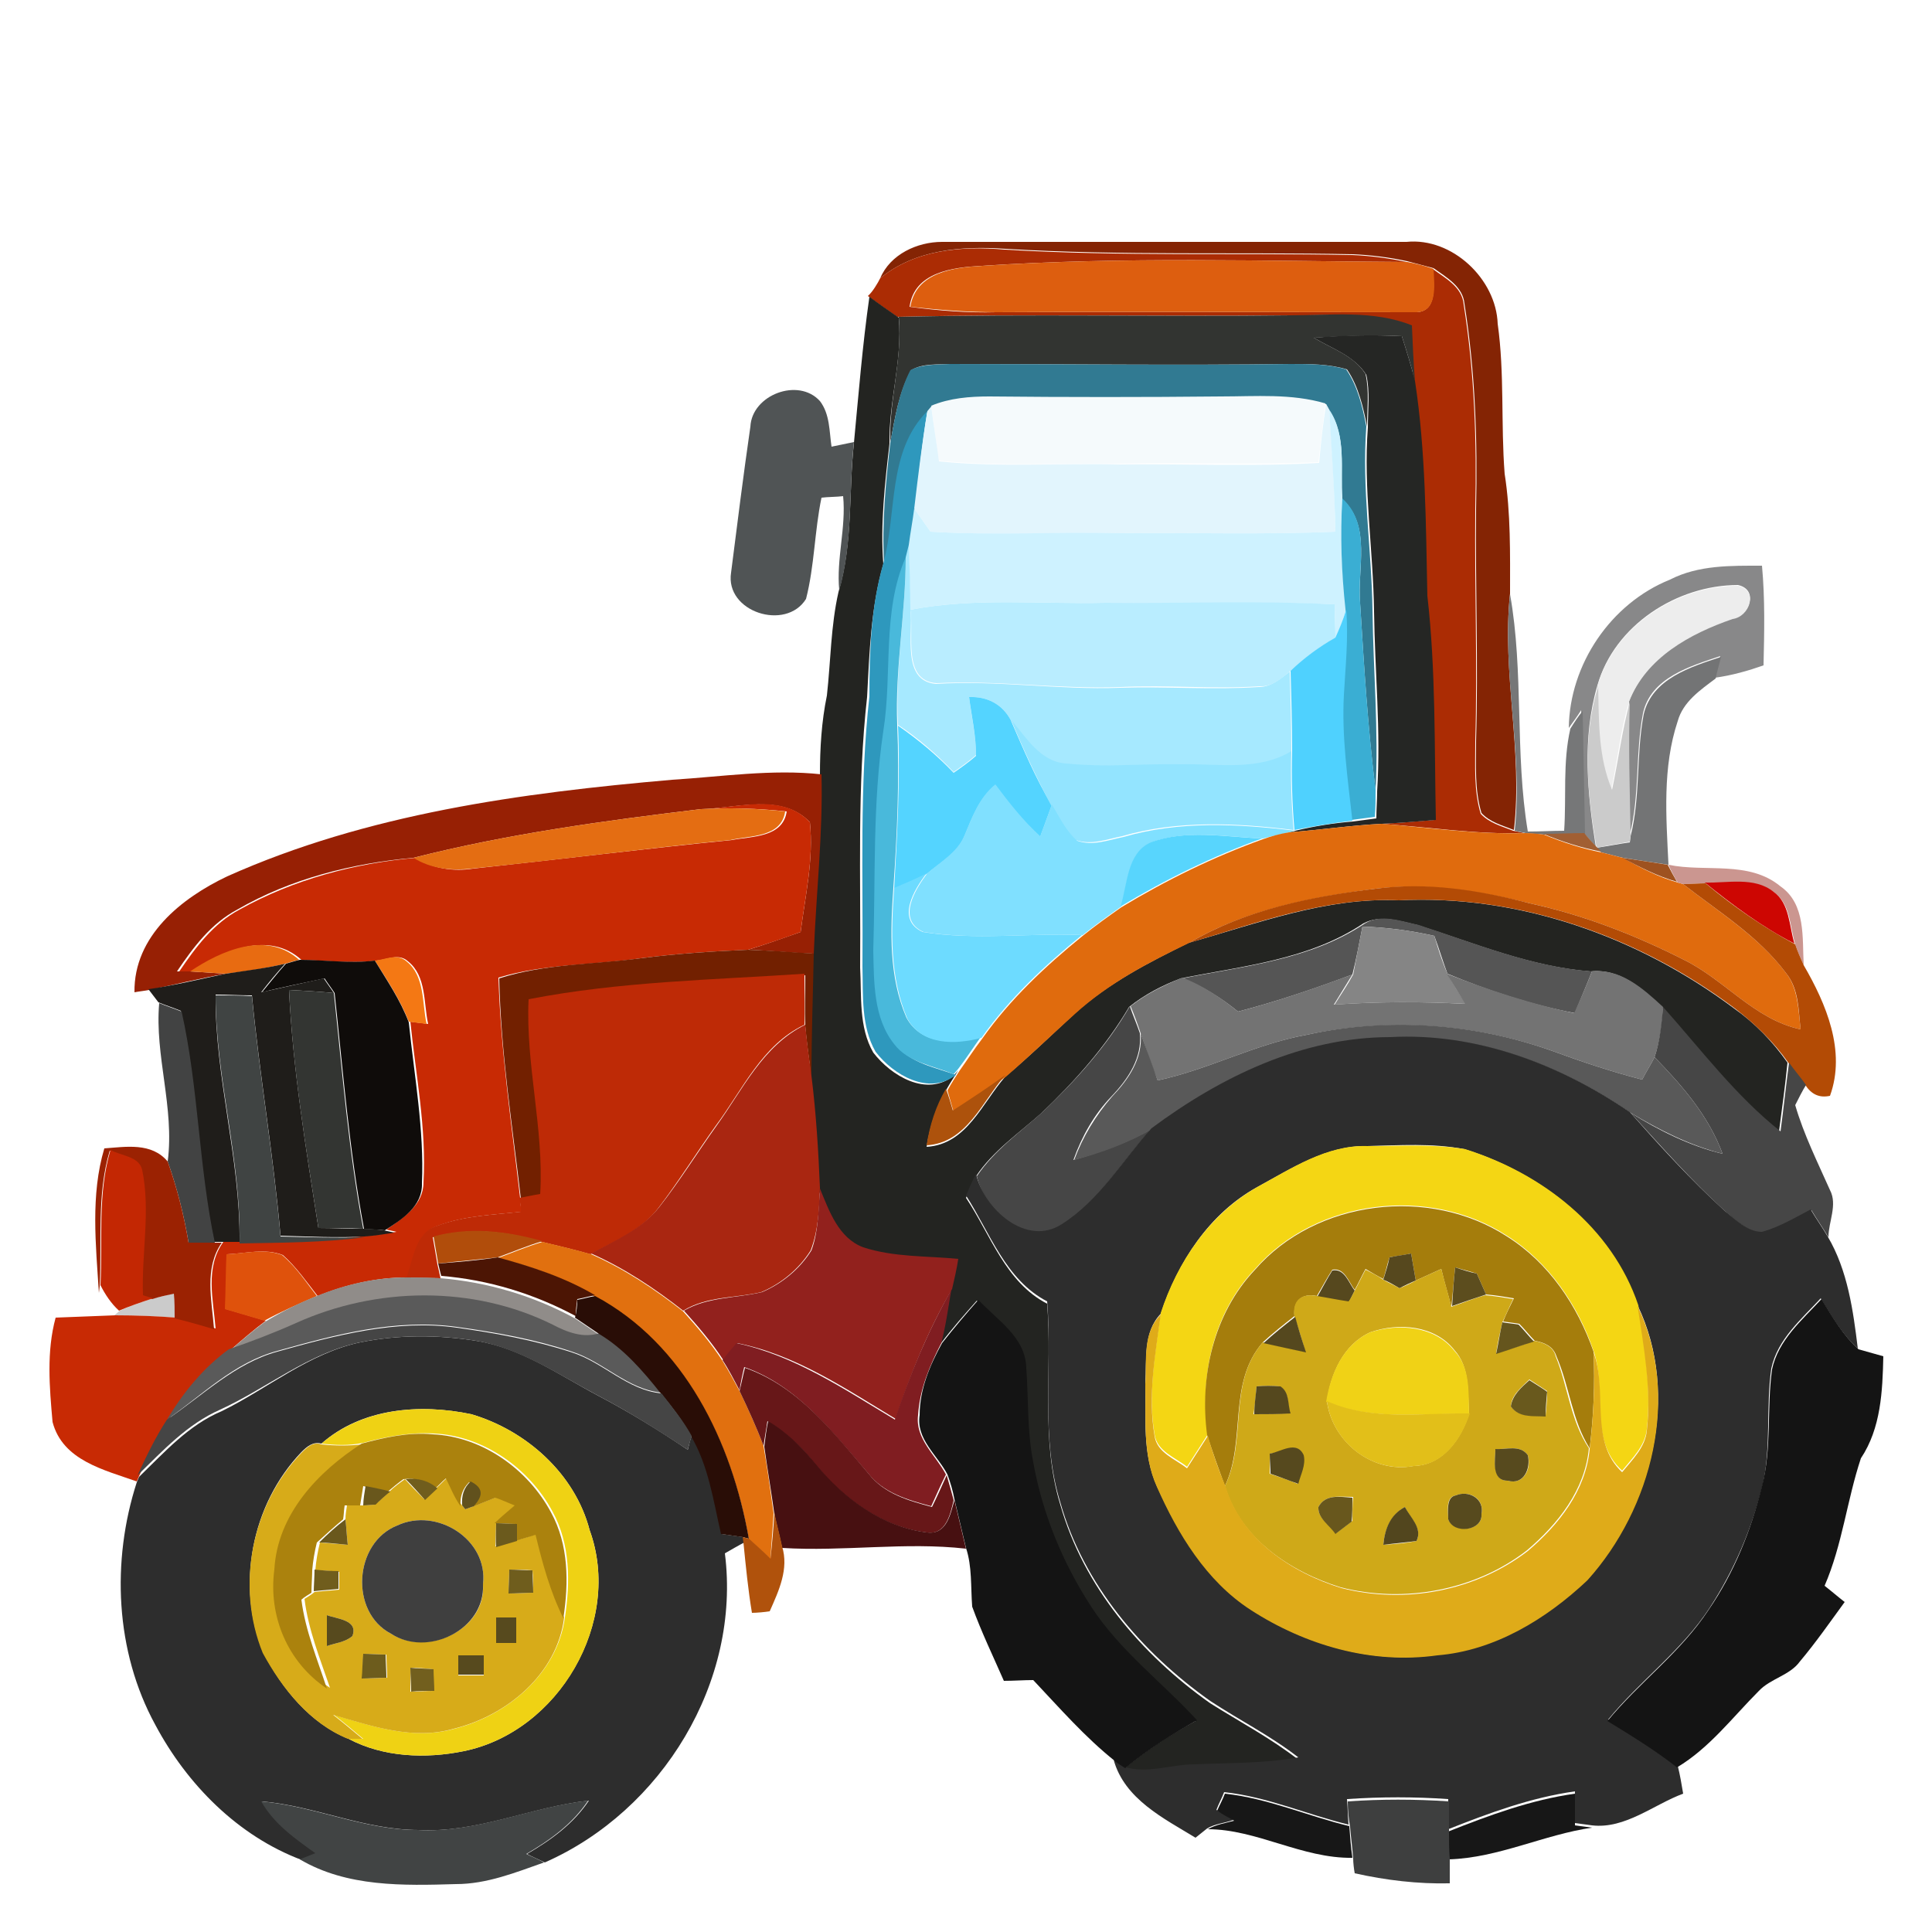 <?xml version="1.0" encoding="utf-8"?>
<!-- Generator: Adobe Illustrator 26.0.3, SVG Export Plug-In . SVG Version: 6.00 Build 0)  -->
<svg version="1.1" id="Layer_1" xmlns="http://www.w3.org/2000/svg" xmlns:xlink="http://www.w3.org/1999/xlink" x="0px" y="0px"
	 viewBox="0 0 250 250" style="enable-background:new 0 0 250 250;" xml:space="preserve">
<style type="text/css">
	.st0{fill:#842404;}
	.st1{fill:#AB2C04;}
	.st2{fill:#DD5E0F;}
	.st3{fill:#232421;}
	.st4{fill:#323431;}
	.st5{fill:#252624;}
	.st6{fill:#317A92;}
	.st7{fill:#505455;}
	.st8{fill:#F5FAFC;}
	.st9{fill:#2E98BD;}
	.st10{fill:#E2F5FD;}
	.st11{fill:#CEF2FF;}
	.st12{fill:#3AAED3;}
	.st13{fill:#A6E9FF;}
	.st14{fill:#49B9DB;}
	.st15{fill:#888889;}
	.st16{fill:#EDEDED;}
	.st17{fill:#767778;}
	.st18{fill:#B9EDFF;}
	.st19{fill:#4FD1FE;}
	.st20{fill:#737475;}
	.st21{fill:#CBCBCB;}
	.st22{fill:#54D4FF;}
	.st23{fill:#93E4FF;}
	.st24{fill:#972004;}
	.st25{fill:#80E0FF;}
	.st26{fill:#C82A04;}
	.st27{fill:#E46D12;}
	.st28{fill:#E06B0D;}
	.st29{fill:#58D5FD;}
	.st30{fill:#A15F33;}
	.st31{fill:#9E5220;}
	.st32{fill:#CB9690;}
	.st33{fill:#6DDBFF;}
	.st34{fill:#B34B05;}
	.st35{fill:#CD0602;}
	.st36{fill:#555555;}
	.st37{fill:#858585;}
	.st38{fill:#E86B11;}
	.st39{fill:#F47814;}
	.st40{fill:#722000;}
	.st41{fill:#0F0C0A;}
	.st42{fill:#1F1D1A;}
	.st43{fill:#737373;}
	.st44{fill:#BE2A06;}
	.st45{fill:#333532;}
	.st46{fill:#404443;}
	.st47{fill:#424343;}
	.st48{fill:#464646;}
	.st49{fill:#595959;}
	.st50{fill:#A92611;}
	.st51{fill:#2D2D2D;}
	.st52{fill:#AD520C;}
	.st53{fill:#9B2202;}
	.st54{fill:#F4D614;}
	.st55{fill:#C32703;}
	.st56{fill:#92211D;}
	.st57{fill:#A57D0C;}
	.st58{fill:#B14D0B;}
	.st59{fill:#E1700F;}
	.st60{fill:#DF520C;}
	.st61{fill:#56481E;}
	.st62{fill:#4C1504;}
	.st63{fill:#CFA918;}
	.st64{fill:#5C4D1E;}
	.st65{fill:#908C89;}
	.st66{fill:#801D21;}
	.st67{fill:#5A5A5A;}
	.st68{fill:#290D06;}
	.st69{fill:#141414;}
	.st70{fill:#DFAB19;}
	.st71{fill:#454545;}
	.st72{fill:#55481E;}
	.st73{fill:#65551D;}
	.st74{fill:#F0D216;}
	.st75{fill:#671718;}
	.st76{fill:#69591D;}
	.st77{fill:#E2BF19;}
	.st78{fill:#EFD214;}
	.st79{fill:#471011;}
	.st80{fill:#D7AB19;}
	.st81{fill:#AB820D;}
	.st82{fill:#56491E;}
	.st83{fill:#574A1E;}
	.st84{fill:#705D1D;}
	.st85{fill:#69571C;}
	.st86{fill:#61511D;}
	.st87{fill:#68571D;}
	.st88{fill:#52461E;}
	.st89{fill:#B0520C;}
	.st90{fill:#6A581C;}
	.st91{fill:#3F3F3F;}
	.st92{fill:#6B5A1D;}
	.st93{fill:#6F5D1D;}
	.st94{fill:#6D5C1D;}
	.st95{fill:#725F1E;}
	.st96{fill:#171717;}
	.st97{fill:#414444;}
	.st98{fill:#3E3F3F;}
</style>
<g id="_x23_842404ff">
	<path class="st0" d="M113.9,36c1.3-3.1,4.8-4.7,8-4.7c20,0,40.1,0,60.1,0c5.9-0.6,11.6,4.8,11.8,10.6c0.9,6.4,0.4,13,0.9,19.4
		c0.8,5.1,0.7,10.4,0.7,15.5c-1.1,10.2,1.7,20.4,0.5,30.6c-1.5-0.6-3.1-1-4.2-2.2c-0.9-3-0.7-6.2-0.7-9.3c0.3-10-0.1-20,0-30
		c0.2-8.9-0.1-17.8-1.5-26.6c-0.2-2.2-2.3-3.4-4-4.6c-1.1-0.3-2.3-0.6-3.4-0.9c-2.3-0.5-4.7-0.8-7-0.9c-15-0.3-30,0.2-45-0.7
		C124.4,31.8,118.4,32.3,113.9,36z"/>
</g>
<g id="_x23_ab2c04ff">
	<path class="st1" d="M113.9,36c4.5-3.7,10.5-4.2,16.1-3.7c15,0.9,30,0.4,45,0.7c2.3,0.1,4.7,0.4,7,0.9c-18.3-0.1-36.7-0.7-55,0.5
		c-3.7,0.2-8.7,0.8-9.3,5.3c3.7,0.5,7.5,0.8,11.2,0.7c18-0.1,36.1,0,54.1,0c3.1,0.1,2.5-3.5,2.4-5.6c1.6,1.2,3.8,2.3,4,4.6
		c1.4,8.8,1.7,17.7,1.5,26.6c-0.1,10,0.3,20,0,30c0,3.1-0.2,6.3,0.7,9.3c1.1,1.2,2.7,1.6,4.2,2.2c0.4,0.1,1.1,0.2,1.4,0.3
		c-6.2,0.2-12.4-0.8-18.6-1.2c2.3-0.1,4.7-0.3,7-0.5c-0.2-9.7,0.1-19.4-1.1-29c-0.2-9.3-0.2-18.6-1.6-27.8c-0.2-2.4-0.3-4.8-0.4-7.2
		c-5-1.9-10.4-1.2-15.7-1.3c-16.9,0.2-33.8-0.2-50.7,0.2c-1.3-0.9-2.6-1.8-3.8-2.7C112.9,37.8,113.6,36.6,113.9,36z"/>
</g>
<g id="_x23_dd5e0fff">
	<path class="st2" d="M117.8,39.7c0.7-4.5,5.7-5.1,9.3-5.3c18.3-1.2,36.6-0.6,55-0.5c1.1,0.2,2.3,0.5,3.4,0.9c0.1,2,0.6,5.7-2.4,5.6
		c-18,0-36.1-0.1-54.1,0C125.2,40.4,121.5,40.1,117.8,39.7z"/>
</g>
<g id="_x23_232421ff">
	<path class="st3" d="M110.5,57.3c0.6-6.3,1.1-12.6,2-18.9c1.2,0.9,2.5,1.8,3.8,2.7c0.5,5.5-1.3,10.8-1.2,16.3
		c-0.6,5.2-1.2,10.4-0.8,15.6c-1.6,5.6-1.8,11.4-2.1,17.2c-1.3,11.6-0.8,23.3-0.9,35c0.2,3.7-0.2,7.7,1.7,11c2.3,3,6.9,5.8,10.4,3
		l0.6-0.7c-0.5,0.8-1.1,1.7-1.6,2.6c-1.3,2.2-2.1,4.8-2.5,7.3c5.2-0.3,7.2-5.7,10.2-9.1c3.1-2.6,6-5.4,8.9-8.1
		c4.3-3.9,9.5-6.6,14.8-9.2c8.9-2.5,17.8-5.9,27.1-5.5c15.6-0.8,31.1,4.7,43.5,14c2.7,1.9,5,4.3,6.9,7c-0.3,3-0.7,5.9-1.1,8.9
		c-5.8-4.6-10.3-10.6-15.2-16.1c-2.5-2.4-5.4-5-9.2-4.6c-7.8-0.6-15.1-3.7-22.4-6c-2.2-0.5-4.8-1.4-7-0.2c-7,4.7-15.6,5.5-23.6,7.1
		c-2.4,0.9-4.7,2.1-6.7,3.7c-3,5.1-7,9.6-11.3,13.7c-2.9,2.6-6.3,4.9-8.5,8.2c-0.5,0.9-0.9,1.9-1.3,2.8c3.2,4.8,5.1,10.9,10.5,13.7
		c0.7,8.6-0.9,17.5,1.7,26c3,10.6,10.5,19.4,19.4,25.7c3.8,2.4,7.8,4.5,11.4,7.3c-4.4,0.8-8.9,0.7-13.4,0.9
		c-3.1,0.1-6.2,1.3-9.2,0.3c2.9-2.4,6-4.4,9.3-6.2c-4.5-4.9-10-9-13.7-14.7c-3.7-5.7-6.3-12-7.5-18.7c-0.7-4-0.5-8.1-0.9-12.2
		c-0.1-3.9-3.8-6.2-6.2-8.8c-1.6,1.8-3.2,3.6-4.7,5.6c0.6-2.3,0.9-4.6,1.3-6.9c0.3-1.3,0.5-2.6,0.8-3.9c-4.1-0.4-8.3-0.3-12.3-1.5
		c-3.2-1.2-4.4-4.8-5.6-7.6c-0.1-4.9-0.5-9.7-1.1-14.5c0.1-5.3,0.2-10.6,0.3-16c0.3-7.7,1.1-15.4,1-23.2c0-3.5,0.2-6.9,0.9-10.3
		c0.5-4.5,0.5-9,1.5-13.4C110.4,70.2,109.8,63.6,110.5,57.3z"/>
</g>
<g id="_x23_323431ff">
	<path class="st4" d="M116.3,41c16.9-0.4,33.8,0,50.7-0.2c5.2,0,10.7-0.7,15.7,1.3c0.1,2.4,0.2,4.8,0.4,7.2c-0.5-2-1.1-3.9-1.7-5.8
		c-3.8-0.2-7.6,0-11.4,0.2c2.3,1.4,5.2,2.3,6.7,4.7c0.5,2.2,0.2,4.5,0.2,6.8c-0.5-2.5-1.1-5.2-2.6-7.4c-2.3-0.7-4.8-0.7-7.2-0.7
		c-14.7,0.2-29.4,0-44.1,0c-1.7,0.1-3.6-0.1-5.1,0.8c-1.6,2.9-2.1,6.2-2.7,9.4C115,51.8,116.8,46.5,116.3,41z"/>
</g>
<g id="_x23_252624ff">
	<path class="st5" d="M170,43.7c3.8-0.3,7.6-0.4,11.4-0.2c0.6,1.9,1.2,3.8,1.7,5.8c1.4,9.2,1.4,18.5,1.6,27.8
		c1.1,9.6,0.9,19.3,1.1,29c-2.4,0.2-4.7,0.4-7,0.5c-4,0.2-8,0.8-12,1.1l0.8-0.2c2.5-0.6,5-1,7.5-1.2c0.7-0.1,2.2-0.3,3-0.4
		c0-1.2,0.1-2.4,0.1-3.5c0.5-7.8-0.3-15.5-0.4-23.3c-0.1-7.9-1.4-15.9-0.8-23.8c0-2.3,0.3-4.6-0.2-6.8C175.2,46,172.3,45.1,170,43.7
		z"/>
</g>
<g id="_x23_317a92ff">
	<path class="st6" d="M117.8,47.9c1.5-0.8,3.4-0.7,5.1-0.8c14.7,0,29.4,0.2,44.1,0c2.4,0,4.9,0,7.2,0.7c1.5,2.2,2.1,4.8,2.6,7.4
		c-0.6,8,0.7,15.9,0.8,23.8c0.1,7.8,0.8,15.5,0.4,23.3c-1-8-1.5-16.1-2-24.2c-0.4-4.5,1.5-10-2.3-13.5c-0.3-3.8,0.6-8.1-1.7-11.5
		l-0.4-0.8c-4.4-1.3-9-0.9-13.5-0.9c-10,0-20,0-30,0c-2.5,0-5.1,0.2-7.5,1.2l-0.5,0.6c-5.2,5.2-3.9,13.1-5.7,19.7
		c-0.3-5.2,0.2-10.4,0.8-15.6C115.8,54.1,116.3,50.8,117.8,47.9z"/>
</g>
<g id="_x23_505455ff">
	<path class="st7" d="M97.1,55.2c0.2-4.1,6.2-6.4,9-3.3c1.3,1.7,1.2,3.9,1.5,5.9c1-0.2,1.9-0.4,2.9-0.6c-0.7,6.4-0.1,12.9-1.9,19.2
		c-0.4-4.1,0.9-8.1,0.5-12.2c-0.7,0.1-2.1,0.1-2.8,0.2c-0.9,4.3-0.9,8.8-2,13.1c-2.6,4.2-10.5,1.7-9.7-3.4
		C95.4,67.8,96.2,61.4,97.1,55.2z"/>
</g>
<g id="_x23_f5fafcff">
	<path class="st8" d="M120.5,52.5c2.4-1,5-1.2,7.5-1.2c10,0.1,20,0.1,30,0c4.5,0,9.1-0.4,13.5,0.9c-0.3,2.5-0.6,5-0.9,7.6
		c-8.6,0.4-17.1,0-25.7,0.2c-7.8-0.1-15.7,0.4-23.5-0.4C121.2,57.3,120.8,54.9,120.5,52.5z"/>
</g>
<g id="_x23_2e98bdff">
	<path class="st9" d="M114.3,72.9c1.8-6.6,0.5-14.5,5.7-19.7c-0.7,4.2-1.1,8.4-1.6,12.7c-0.2,1.6-0.5,3.1-0.7,4.7
		c-0.1,0.4-0.3,1.2-0.4,1.6c-3.1,7.1-1.7,15-2.9,22.5c-1.4,9.4-1.1,19-1.1,28.4c0.1,4.1,0,8.7,2.7,12.1c1.8,2.4,5,2.9,7.7,3.9
		c-3.5,2.7-8.1,0-10.4-3c-1.9-3.3-1.6-7.3-1.7-11c0.1-11.7-0.4-23.4,0.9-35C112.5,84.3,112.7,78.4,114.3,72.9z"/>
</g>
<g id="_x23_e2f5fdff">
	<path class="st10" d="M120,53.2l0.5-0.6c0.3,2.4,0.7,4.7,1,7.1c7.8,0.8,15.7,0.2,23.5,0.4c8.6-0.1,17.1,0.3,25.7-0.2
		c0.2-2.5,0.5-5.1,0.9-7.6L172,53c0.4,5.3,0.7,10.5,0.8,15.8c-9.2,0.4-18.5,0.1-27.8,0.2c-8.2-0.1-16.4,0.3-24.6-0.2
		c-0.7-1-1.4-2-2.1-3C118.8,61.6,119.3,57.4,120,53.2z"/>
</g>
<g id="_x23_cef2ffff">
	<path class="st11" d="M172,53c2.3,3.4,1.4,7.7,1.7,11.5c-0.3,4.8-0.1,9.6,0.5,14.4c-0.4,1.2-0.8,2.4-1.4,3.6c0-1.4-0.1-2.9-0.1-4.3
		c-9.9-0.4-19.8,0-29.7-0.2c-8.4,0.2-16.9-0.7-25.2,0.9c0-2.8-0.2-5.6-0.2-8.4c0.2-1.6,0.5-3.1,0.7-4.7c0.7,1,1.4,2,2.1,3
		c8.2,0.5,16.4,0,24.6,0.2c9.2-0.1,18.5,0.2,27.8-0.2C172.7,63.5,172.3,58.3,172,53z"/>
</g>
<g id="_x23_3aaed3ff">
	<path class="st12" d="M173.7,64.5c3.8,3.5,1.9,9,2.3,13.5c0.5,8.1,1,16.2,2,24.2c0,1.2,0,2.4-0.1,3.5c-0.7,0.1-2.2,0.3-3,0.4
		c-0.6-5.4-1.4-10.8-1.1-16.3c0.2-3.7,0.6-7.3,0.3-11C173.6,74.2,173.4,69.3,173.7,64.5z"/>
</g>
<g id="_x23_a6e9ffff">
	<path class="st13" d="M117.2,72.1c0.1-0.4,0.3-1.2,0.4-1.6c0.1,2.8,0.2,5.6,0.2,8.4c0.4,3.1-1.2,9.2,3.3,9.6
		c8-0.5,15.9,0.8,23.8,0.5c6-0.2,12,0.3,18-0.1c1.6,0,2.8-1.1,4-2c0.1,3.5,0.2,6.9,0.2,10.4c-4.3,2.6-9.5,1.6-14.2,1.7
		c-5-0.1-10,0.3-14.9-0.1c-3.4-0.2-5.2-3.4-7.2-5.7c-1.1-2.1-3.1-3.1-5.4-3c0.3,2.5,0.9,5,0.9,7.5c-0.9,0.8-1.9,1.5-2.9,2.2
		c-2.2-2.3-4.6-4.4-7.2-6.1C115.8,86.5,117.2,79.3,117.2,72.1z"/>
</g>
<g id="_x23_49b9dbff">
	<path class="st14" d="M114.3,94.6c1.2-7.5-0.2-15.4,2.9-22.5c0,7.2-1.4,14.4-1.1,21.7c0.3,7,0,14.1-0.5,21.1
		c-0.4,5.6-0.6,11.5,1.7,16.8c1.9,3.5,6.2,3.4,9.6,2.5c-1,1.4-1.9,2.8-2.9,4.1l-0.6,0.7c-2.6-1.1-5.9-1.5-7.7-3.9
		c-2.7-3.4-2.6-8-2.7-12.1C113.3,113.5,112.9,104,114.3,94.6z"/>
</g>
<g id="_x23_888889ff">
	<path class="st15" d="M216.1,75c3.7-1.9,7.9-1.8,11.9-1.8c0.4,4.3,0.3,8.6,0.2,12.9c-2,0.7-4.1,1.3-6.3,1.6
		c0.2-0.9,0.5-1.8,0.7-2.8c-3.9,1.3-9,2.8-10,7.4c-1,5.2-0.4,10.5-1.7,15.7c-0.1-5.8-0.3-11.5-0.1-17.3c2.2-5.7,7.9-8.8,13.4-10.7
		c2.2-0.4,3.4-3.7,0.7-4.3c-7.9,0-16,5.2-18.2,13c-2,6.8-1.3,14-0.2,20.9c-0.4-0.5-1.2-1.4-1.6-1.8c-0.1-5.3-0.2-10.6-0.3-15.9
		c-0.5,0.8-1.1,1.6-1.6,2.3C203.1,86,208.4,78.1,216.1,75z"/>
</g>
<g id="_x23_edededff">
	<path class="st16" d="M206.7,88.8c2.2-7.8,10.3-13,18.2-13c2.7,0.6,1.5,4-0.7,4.3c-5.5,1.9-11.2,5-13.4,10.7
		c-1.1,3.7-1.5,7.6-2.3,11.4C206.7,98,206.8,93.3,206.7,88.8z"/>
</g>
<g id="_x23_767778ff">
	<path class="st17" d="M195.4,76.9c1.8,10.1,0.6,20.5,2.3,30.7c1.6,0,3.1-0.1,4.7-0.1c0.3-4.4-0.2-8.8,0.8-13.2
		c0.5-0.8,1-1.6,1.6-2.3c0.1,5.3,0.2,10.6,0.3,15.9c-1.8,0-3.5,0.1-5.3,0.1c-0.6-0.1-1.8-0.1-2.4-0.2c-0.4-0.1-1.1-0.2-1.4-0.3
		C197.1,97.3,194.3,87.1,195.4,76.9z"/>
</g>
<g id="_x23_b9edffff">
	<path class="st18" d="M117.8,78.9c8.3-1.6,16.8-0.7,25.2-0.9c9.9,0.1,19.8-0.3,29.7,0.2c0,1.5,0.1,2.9,0.1,4.3
		c-2.1,1.3-4,2.7-5.8,4.3c-1.2,1-2.4,2.1-4,2c-6,0.4-12-0.2-18,0.1c-8,0.3-15.9-0.9-23.8-0.5C116.7,88.1,118.3,82,117.8,78.9z"/>
</g>
<g id="_x23_4fd1feff">
	<path class="st19" d="M174.2,78.9c0.3,3.7-0.1,7.4-0.3,11c-0.3,5.4,0.5,10.9,1.1,16.3c-2.5,0.3-5,0.7-7.5,1.2
		c-0.3-3.4-0.4-6.8-0.3-10.2c0-3.5-0.1-6.9-0.2-10.4c1.8-1.7,3.7-3.1,5.8-4.3C173.3,81.4,173.8,80.2,174.2,78.9z"/>
</g>
<g id="_x23_737475ff">
	<path class="st20" d="M212.7,92.4c1.1-4.6,6.1-6.1,10-7.4c-0.2,0.9-0.5,1.8-0.7,2.8c-2,1.5-4.2,3-4.9,5.5c-2,6-1.5,12.4-1.2,18.6
		c-2-0.3-4-0.6-5.9-0.9c-0.9-0.2-1.9-0.5-2.8-0.7l-0.6-0.6c1.4-0.2,2.9-0.5,4.3-0.7l0.1-0.8C212.3,103,211.7,97.6,212.7,92.4z"/>
</g>
<g id="_x23_cbcbcbff">
	<path class="st21" d="M206.6,109.7c-1.2-6.9-1.9-14.1,0.2-20.9c0.1,4.5,0,9.2,1.8,13.4c0.8-3.8,1.3-7.7,2.3-11.4
		c-0.2,5.8,0,11.5,0.1,17.3l-0.1,0.8C209.4,109.2,208,109.4,206.6,109.7z"/>
	<path class="st21" d="M19.8,168c0.9-0.2,1.9-0.4,2.8-0.7c0,0.8,0,2.4,0.1,3.2c-2.6-0.2-5.3-0.3-7.9-0.3l0.7-0.6
		C16.8,169,18.3,168.5,19.8,168z"/>
</g>
<g id="_x23_54d4ffff">
	<path class="st22" d="M125.4,90.2c2.3-0.1,4.3,0.9,5.4,3c1.6,3.7,3.2,7.5,5.3,11c-0.5,1.4-1,2.7-1.5,4.1c-2.2-2-4.1-4.3-5.8-6.7
		c-2.1,1.7-3,4.2-4,6.6c-0.9,2.2-3.1,3.4-4.9,4.9c-1.4,0.7-2.8,1.3-4.2,1.9c0.4-7,0.8-14.1,0.5-21.1c2.6,1.8,5,3.8,7.2,6.1
		c1-0.7,2-1.4,2.9-2.2C126.3,95.1,125.7,92.6,125.4,90.2z"/>
</g>
<g id="_x23_93e4ffff">
	<path class="st23" d="M130.8,93.1c2,2.3,3.8,5.5,7.2,5.7c5,0.5,10,0,14.9,0.1c4.8-0.1,9.9,0.9,14.2-1.7c-0.1,3.4,0,6.8,0.3,10.2
		c-7.3-0.9-15-1.3-22.2,0.8c-2,0.4-4,1.2-6,0.5c-1.5-1.2-2.3-3-3.3-4.7C134.1,100.6,132.4,96.9,130.8,93.1z"/>
</g>
<g id="_x23_972004ff">
	<path class="st24" d="M87,100.9c6.4-0.4,12.9-1.4,19.3-0.7c0.2,7.7-0.7,15.5-1,23.2c-2.8-0.1-5.7-0.4-8.5-0.5
		c2.3-0.7,4.5-1.5,6.8-2.3c0.6-4.7,1.7-9.4,1.2-14.2c-3.6-3.8-9.5-1.8-14.1-1.7c-12.5,1.5-25,3.2-37.2,6.3
		c-7.9,0.7-15.9,2.7-22.8,6.7c-3.4,1.8-5.7,4.9-7.8,8c0.4,0,1.3,0,1.7,0c1.5,0.1,3.1,0.2,4.6,0.3c-3.3,0.6-6.6,1.4-9.9,2.1
		c-0.5,0.1-1.4,0.2-1.9,0.3c-0.1-7.3,6.1-12.2,12-15C47.5,105.3,67.4,102.6,87,100.9z"/>
</g>
<g id="_x23_80e0ffff">
	<path class="st25" d="M124.8,108.1c1-2.4,1.9-4.9,4-6.6c1.8,2.4,3.6,4.7,5.8,6.7c0.5-1.3,1-2.7,1.5-4.1c1,1.6,1.8,3.4,3.3,4.7
		c2,0.7,4-0.1,6-0.5c7.2-2.1,14.8-1.7,22.2-0.8l-0.8,0.2c-1.1,0.3-2.3,0.5-3.4,0.8c-4.8-0.2-9.8-1.2-14.4,0.5
		c-3.1,1.4-3.1,5.4-3.9,8.3c-1.7,1.2-3.4,2.4-5,3.7c-6.9-0.3-13.8,0.7-20.6-0.4c-3.5-1.6-1.1-5.5,0.5-7.6
		C121.7,111.5,123.9,110.3,124.8,108.1z"/>
</g>
<g id="_x23_c82a04ff">
	<path class="st26" d="M90.7,104.7c4.6-0.1,10.5-2.2,14.1,1.7c0.5,4.8-0.6,9.5-1.2,14.2c-2.2,0.8-4.5,1.6-6.8,2.3
		c-4.6,0.2-9.3,0.5-13.9,1.1c-6.2,0.9-12.4,0.7-18.4,2.5c0.3,9.5,1.7,19,2.8,28.5c0,0.4,0.1,1.3,0.2,1.8c-3.6,0.4-7.4,0.5-10.8,1.8
		c-2.8,0.9-3.1,4.3-4,6.7c-4,0-7.9,0.9-11.6,2.4c-1.4-1.8-2.8-3.8-4.5-5.3c-2.3-0.9-4.8-0.2-7.2-0.1c0,2.4-0.1,4.7-0.1,7.1
		c1.7,0.5,3.4,1,5.1,1.5c-1.6,1.2-3.1,2.5-4.6,3.8c-3.3,2.4-5.9,5.6-8,9.1c-1.5,2.3-2.7,4.7-3.8,7.2l-0.3,0.7
		c-4.2-1.5-9.6-2.7-10.9-7.7c-0.4-4.5-0.8-9.1,0.4-13.5c2.6-0.1,5.1-0.2,7.7-0.3c2.7,0,5.3,0.1,7.9,0.3c1.7,0.4,3.4,0.9,5.1,1.4
		c-0.3-3.7-1.4-7.9,1-11.2c0.6,0,1.8,0,2.4,0c5.4-0.1,10.8-0.1,16.2-0.8c1.3-0.1,2.5-0.3,3.8-0.5c-0.3-0.1-1-0.2-1.3-0.3
		c2.2-1.5,4.8-3.2,4.8-6.1c0.4-7-1-13.9-1.7-20.8c0.6,0.1,1.7,0.2,2.3,0.3c-0.6-2.7-0.2-6.2-2.6-8.1c-1.2-1.1-2.7-0.2-4.1-0.1
		c-3.2,0.4-6.5,0-9.7-0.1c-4.2-3.8-10.1-1.2-14.1,1.5c-0.4,0-1.3,0-1.7,0c2.1-3.1,4.4-6.2,7.8-8c7-3.9,14.9-6,22.8-6.7
		c2.2,1.4,4.9,1.8,7.4,1.4c11.2-1.2,22.4-2.6,33.5-3.7c2.6-0.5,6.6-0.3,7.1-3.7C98,104.6,94.4,104.5,90.7,104.7z"/>
</g>
<g id="_x23_e46d12ff">
	<path class="st27" d="M53.5,111c12.2-3.1,24.7-4.8,37.2-6.3c3.6-0.2,7.2-0.1,10.9,0.3c-0.5,3.4-4.5,3.1-7.1,3.7
		c-11.2,1.1-22.4,2.6-33.5,3.7C58.4,112.7,55.7,112.4,53.5,111z"/>
</g>
<g id="_x23_e06b0dff">
	<path class="st28" d="M166.8,107.7c4-0.3,8-0.9,12-1.1c6.2,0.5,12.3,1.4,18.6,1.2c0.6,0,1.8,0.1,2.4,0.2c2.4,1,4.9,1.8,7.4,2.3
		c0.9,0.2,1.9,0.5,2.8,0.7c2.3,1.3,4.6,2.5,7.1,3.2l0.7,0.2c4.6,3.6,9.8,6.8,13.3,11.5c1.6,2,1.6,4.8,1.9,7.3c-6-1.3-9.8-6.4-15.1-9
		c-6.3-3.2-13-5.8-19.9-7.3c-6.5-1.6-13.3-2.7-20-1.9c-8.3,1.1-16.8,2.7-24.1,7c-5.2,2.5-10.4,5.2-14.8,9.2c-3,2.7-5.9,5.5-8.9,8.1
		c-2.2,1.6-4.5,3.1-6.8,4.6c-0.2-0.7-0.6-2.1-0.8-2.8c0.5-0.9,1-1.7,1.6-2.6c1-1.4,1.9-2.8,2.9-4.1c3.6-5.1,8.2-9.4,13-13.3
		c1.6-1.3,3.3-2.5,5-3.7c5.8-3.5,11.9-6.5,18.3-8.8C164.5,108.2,165.6,107.9,166.8,107.7z"/>
</g>
<g id="_x23_58d5fdff">
	<path class="st29" d="M148.9,109c4.6-1.7,9.6-0.7,14.4-0.5c-6.4,2.3-12.5,5.3-18.3,8.8C145.9,114.4,145.8,110.4,148.9,109z"/>
</g>
<g id="_x23_a15f33ff">
	<path class="st30" d="M199.7,107.9c1.8,0,3.5-0.1,5.3-0.1c0.4,0.5,1.2,1.4,1.6,1.8l0.6,0.6C204.6,109.7,202.1,108.9,199.7,107.9z"
		/>
</g>
<g id="_x23_9e5220ff">
	<path class="st31" d="M209.9,111c2,0.3,4,0.6,5.9,0.9c0.3,0.6,0.9,1.7,1.2,2.2C214.5,113.4,212.2,112.2,209.9,111z"/>
</g>
<g id="_x23_cb9690ff">
	<path class="st32" d="M215.9,111.9c4.8,1,10.4-0.6,14.5,2.8c3.3,2.3,2.8,6.7,3,10.2c-0.4-0.9-0.8-1.8-1.1-2.7
		c-0.7-2.3-0.6-5.2-2.7-6.7c-2.5-1.9-6-1.1-8.9-1.2c-0.7,0-2.2,0.1-2.9,0.1l-0.7-0.2C216.7,113.6,216.1,112.4,215.9,111.9z"/>
</g>
<g id="_x23_6ddbffff">
	<path class="st33" d="M115.7,114.9c1.4-0.6,2.9-1.2,4.2-1.9c-1.6,2.1-4,6-0.5,7.6c6.8,1.1,13.8,0.1,20.6,0.4
		c-4.8,3.9-9.4,8.2-13,13.3c-3.4,0.9-7.7,1-9.6-2.5C115.1,126.4,115.3,120.5,115.7,114.9z"/>
</g>
<g id="_x23_b34b05ff">
	<path class="st34" d="M217.8,114.4c0.7,0,2.2-0.1,2.9-0.1c3.6,3,7.5,5.7,11.6,7.9c0.3,0.9,0.7,1.8,1.1,2.7c2.9,5,5.5,11.1,3.4,16.9
		c-1.4,0.3-2.4-0.2-3.2-1.4c-0.8-0.9-1.5-1.9-2.2-2.9c-1.9-2.7-4.3-5-6.9-7c-12.4-9.3-27.9-14.8-43.5-14c-9.4-0.4-18.3,2.9-27.1,5.5
		c7.3-4.3,15.8-6,24.1-7c6.7-0.9,13.5,0.2,20,1.9c6.9,1.5,13.6,4.1,19.9,7.3c5.3,2.6,9.1,7.7,15.1,9c-0.3-2.5-0.2-5.2-1.9-7.3
		C227.5,121.1,222.4,118,217.8,114.4z"/>
</g>
<g id="_x23_cd0602ff">
	<path class="st35" d="M220.6,114.2c2.9,0.1,6.4-0.8,8.9,1.2c2.1,1.5,2,4.4,2.7,6.7C228.1,120,224.3,117.2,220.6,114.2z"/>
</g>
<g id="_x23_555555ff">
	<path class="st36" d="M153,126.6c8-1.6,16.6-2.4,23.6-7.1c2.1-1.3,4.7-0.3,7,0.2c7.4,2.4,14.6,5.4,22.4,6c-0.7,1.8-1.5,3.6-2.2,5.4
		c-5.7-1.1-11.2-2.9-16.5-5.1c-0.6-1.6-1.1-3.3-1.7-4.9c-3.1-0.7-6.2-1.1-9.3-1.2c-0.4,2.1-0.8,4.2-1.3,6.2
		c-4.8,1.8-9.8,3.5-14.8,4.8C158,129.1,155.6,127.6,153,126.6z"/>
</g>
<g id="_x23_858585ff">
	<path class="st37" d="M176.3,119.9c3.1,0.1,6.2,0.5,9.3,1.2c0.5,1.7,1,3.3,1.7,4.9c0.7,1.3,1.5,2.6,2.4,3.9
		c-5.7-0.3-11.4-0.3-17,0.1c0.8-1.3,1.7-2.6,2.4-3.9C175.5,124,175.9,121.9,176.3,119.9z"/>
</g>
<g id="_x23_e86b11ff">
	<path class="st38" d="M24.6,125.7c4-2.7,9.9-5.3,14.1-1.5c-0.5,0.1-1.4,0.4-1.8,0.5c-2.5,0.6-5.1,1-7.7,1.3
		C27.7,125.9,26.2,125.8,24.6,125.7z"/>
</g>
<g id="_x23_f47814ff">
	<path class="st39" d="M48.5,124.3c1.3-0.1,2.9-1,4.1,0.1c2.4,1.9,2,5.4,2.6,8.1c-0.6-0.1-1.7-0.2-2.3-0.3
		C51.8,129.4,50.1,126.8,48.5,124.3z"/>
</g>
<g id="_x23_722000ff">
	<path class="st40" d="M82.9,124c4.6-0.6,9.2-0.9,13.9-1.1c2.8,0.1,5.7,0.3,8.5,0.5c-0.1,5.3-0.3,10.6-0.3,16
		c-0.3-2.2-0.6-4.4-0.8-6.6c-0.1-2.2,0-4.4,0-6.6c-11.9,0.8-24,0.9-35.7,3.3c-0.4,8.4,2,16.7,1.6,25.1c-0.7,0.1-2,0.4-2.7,0.5
		c-1.1-9.5-2.6-18.9-2.8-28.5C70.5,124.7,76.8,124.8,82.9,124z"/>
</g>
<g id="_x23_0f0c0aff">
	<path class="st41" d="M38.8,124.2c3.2,0,6.5,0.5,9.7,0.1c1.6,2.6,3.3,5.1,4.4,8c0.7,6.9,2,13.9,1.7,20.8c0.1,3-2.6,4.7-4.8,6.1
		c-0.7-0.1-2-0.1-2.7-0.2c-1.9-10.1-2.7-20.3-3.8-30.5c-0.3-0.5-1-1.4-1.3-1.9c-2.7,0.6-5.4,1.1-8.1,1.8c1-1.2,2-2.5,3.1-3.7
		C37.4,124.6,38.3,124.3,38.8,124.2z"/>
</g>
<g id="_x23_1f1d1aff">
	<path class="st42" d="M29.2,126c2.6-0.4,5.2-0.7,7.7-1.3c-1.1,1.2-2.1,2.4-3.1,3.7c2.7-0.6,5.4-1.2,8.1-1.8c0.3,0.5,1,1.4,1.3,1.9
		c-1.9-0.2-3.9-0.3-5.8-0.4c0.5,10.3,2.2,20.6,3.8,30.8c1.9,0,3.9,0.1,5.8,0.1c0.7,0,2,0.1,2.7,0.2c0.3,0.1,1,0.2,1.3,0.3
		c-1.2,0.2-2.5,0.4-3.8,0.5c-3.6,0.2-7.3,0-10.9-0.1c-0.9-10.4-2.7-20.7-3.7-31.1c-1.6,0-3.1-0.1-4.7-0.1c-0.1,10.7,3.2,21.2,3.1,32
		c-0.6,0-1.8,0-2.4,0h-0.9c-2.1-9.9-2.1-20.1-4.3-29.9c-0.7-0.3-2.2-0.8-2.9-1.1c-0.3-0.4-1-1.3-1.3-1.7
		C22.6,127.5,25.9,126.7,29.2,126z"/>
</g>
<g id="_x23_737373ff">
	<path class="st43" d="M206,125.7c3.7-0.4,6.6,2.2,9.2,4.6c-0.1,2.2-0.4,4.4-1.1,6.5c-0.5,1-1.1,1.9-1.6,2.9
		c-3.9-1-7.8-2.3-11.6-3.7c-10.2-3.6-21.3-4.3-31.8-2.1c-6.7,1.2-12.7,4.5-19.3,5.9c-0.8-2-1.5-4-2.2-6.1c-0.4-1.2-0.8-2.3-1.3-3.5
		c2-1.6,4.3-2.7,6.7-3.7c2.6,1,5,2.6,7.2,4.4c5-1.3,9.9-3,14.8-4.8c-0.8,1.3-1.6,2.6-2.4,3.9c5.7-0.4,11.4-0.4,17-0.1
		c-0.8-1.3-1.6-2.6-2.4-3.9c5.4,2.1,10.9,3.9,16.5,5.1C204.5,129.3,205.3,127.5,206,125.7z"/>
</g>
<g id="_x23_be2a06ff">
	<path class="st44" d="M68.4,129.3c11.8-2.3,23.8-2.5,35.7-3.3c0,2.2,0,4.4,0,6.6c-5.5,2.6-8,8.4-11.5,13.1
		c-2.5,3.5-4.8,7.2-7.4,10.6c-2.2,2.9-5.6,4.3-8.8,6c-2.1-0.6-4.2-1.1-6.3-1.6c-4.6-1.4-9.4-1.9-14.1-0.6c0.2,1.1,0.4,2.3,0.6,3.5
		c0.1,0.4,0.3,1.3,0.4,1.8c-1.5,0-3-0.1-4.4-0.1c0.9-2.4,1.1-5.8,4-6.7c3.5-1.3,7.2-1.4,10.8-1.8c0-0.5-0.1-1.3-0.2-1.8
		c0.7-0.1,2-0.4,2.7-0.5C70.4,146,68,137.8,68.4,129.3z"/>
</g>
<g id="_x23_333532ff">
	<path class="st45" d="M37.4,128.1c1.9,0.1,3.9,0.2,5.8,0.4c1.1,10.2,1.9,20.4,3.8,30.5c-1.9-0.1-3.9-0.1-5.8-0.1
		C39.6,148.7,37.9,138.5,37.4,128.1z"/>
</g>
<g id="_x23_404443ff">
	<path class="st46" d="M27.9,128.8c1.6,0,3.1,0,4.7,0.1c1,10.4,2.8,20.7,3.7,31.1c3.6,0.1,7.3,0.2,10.9,0.1
		c-5.4,0.7-10.8,0.7-16.2,0.8C31.2,150,27.9,139.6,27.9,128.8z"/>
</g>
<g id="_x23_424343ff">
	<path class="st47" d="M20.6,129.8c0.7,0.3,2.2,0.8,2.9,1.1c2.2,9.8,2.2,20,4.3,29.9c-1.1,0-2.2,0-3.4,0c-0.6-3.6-1.5-7.1-2.7-10.5
		C22.6,143.3,20,136.6,20.6,129.8z"/>
</g>
<g id="_x23_464646ff">
	<path class="st48" d="M134.9,143.9c4.3-4.1,8.3-8.5,11.3-13.7c0.4,1.2,0.9,2.3,1.3,3.5c0.3,3.2-1.5,5.9-3.7,8.2
		c-2.2,2.3-3.8,5.1-4.9,8.2c3.5-1,6.9-2.2,10.1-4c-3.8,4.2-6.8,9.3-11.5,12.6c-4.6,3-10.1-2-11.1-6.5
		C128.7,148.8,132,146.5,134.9,143.9z"/>
	<path class="st48" d="M215.2,130.3c4.9,5.5,9.4,11.5,15.2,16.1c0.4-3,0.7-5.9,1.1-8.9c0.7,1,1.5,1.9,2.2,2.9
		c-0.4,0.6-1.1,2-1.4,2.6c1.1,3.8,2.9,7.4,4.5,11c1,1.9-0.2,4.1-0.2,6.1c-0.7-1.2-1.5-2.3-2.2-3.5c-2.1,1-4,2.3-6.3,2.9
		c-1.9,0-3.4-1.5-4.8-2.7c-4.4-4-8.3-8.4-12.3-12.8c3.7,2.3,7.7,4.3,11.9,5.3c-1.8-4.9-5.2-8.8-8.8-12.5
		C214.8,134.7,215,132.5,215.2,130.3z"/>
</g>
<g id="_x23_595959ff">
	<path class="st49" d="M169.1,133.9c10.5-2.3,21.7-1.5,31.8,2.1c3.8,1.4,7.7,2.7,11.6,3.7c0.5-1,1.1-1.9,1.6-2.9
		c3.6,3.7,7,7.6,8.8,12.5c-4.3-1.1-8.2-3.1-11.9-5.3c-9.1-6.2-19.9-10.3-31-9.7c-11.4,0-22,5.1-30.9,11.8c-3.1,1.8-6.6,3.1-10.1,4
		c1.1-3,2.8-5.8,4.9-8.2c2.1-2.2,4-4.9,3.7-8.2c0.7,2,1.5,4,2.2,6.1C156.4,138.4,162.4,135.1,169.1,133.9z"/>
</g>
<g id="_x23_a92611ff">
	<path class="st50" d="M92.7,145.7c3.4-4.7,6-10.4,11.5-13.1c0.2,2.2,0.5,4.4,0.8,6.6c0.6,4.8,0.9,9.7,1.1,14.5
		c-0.1,2.7-0.2,5.5-1.2,8.1c-1.5,2.4-3.8,4.3-6.4,5.4c-3.4,0.8-7,0.5-10.1,2.4c-3.7-2.9-7.6-5.5-11.9-7.4c3.1-1.7,6.5-3.1,8.8-6
		C87.9,152.9,90.2,149.2,92.7,145.7z"/>
</g>
<g id="_x23_2d2d2dff">
	<path class="st51" d="M149,146c9-6.7,19.6-11.8,30.9-11.8c11.1-0.6,21.9,3.5,31,9.7c3.9,4.4,7.9,8.8,12.3,12.8
		c1.4,1.1,2.9,2.7,4.8,2.7c2.2-0.6,4.2-1.8,6.3-2.9c0.7,1.2,1.5,2.3,2.2,3.5c2.6,4.4,3.3,9.6,3.9,14.5c-2-1.8-3.4-4.2-4.8-6.5
		c-2.5,2.7-5.6,5.3-6.4,9.1c-0.7,5,0,10.1-1.1,15c-1.4,5.7-3.7,11.1-6.9,16c-3.6,5.5-9,9.4-13.1,14.4c3,2,6.1,3.8,9,6
		c0.3,1.2,0.5,2.4,0.7,3.6c-3.8,1.4-7.5,4.6-11.8,4.1c-0.7-0.1-1.5-0.2-2.2-0.3c0-1.4,0-2.8,0-4.1c-5.7,0.8-11.1,2.8-16.4,4.9
		c0-1.3,0-2.6,0-3.9c-4.3-0.3-8.7-0.3-13.1,0c0.1,1.1,0.1,2.2,0.2,3.3c-5.4-1.3-10.5-3.6-16.1-4.2c-0.3,0.8-0.7,1.5-1,2.3
		c0.7,0.4,1.5,0.8,2.2,1.3c-1.1,0.4-2.4,0.5-3.4,1.1c-0.4,0.3-1.1,0.9-1.5,1.2c-4.1-2.5-9.2-5-10.6-10.1c0.3,0.2,1,0.6,1.3,0.9
		c3,1,6.1-0.3,9.2-0.3c4.5-0.2,9-0.1,13.4-0.9c-3.6-2.8-7.6-4.8-11.4-7.3c-8.9-6.3-16.4-15.1-19.4-25.7c-2.6-8.4-1-17.3-1.7-26
		c-5.4-2.8-7.4-8.9-10.5-13.7c0.4-0.9,0.8-1.9,1.3-2.8c1,4.5,6.5,9.5,11.1,6.5C142.3,155.3,145.2,150.2,149,146 M162.7,153.6
		c-6.2,3.4-10.3,9.7-12.5,16.4c-2.3,2.4-1.8,5.9-2,9c0.1,4.4-0.4,9.1,1.5,13.3c2.8,6.1,6.4,12.2,12.1,15.9
		c7.1,4.6,15.8,7.2,24.2,5.9c7.4-0.6,14.1-4.7,19.4-9.7c8.3-9.3,12.1-23.9,6.5-35.5c-3.4-10.1-12.5-17.1-22.4-20.2
		c-4.2-0.8-8.4-0.5-12.6-0.4C171.7,148.2,167.1,151.2,162.7,153.6z"/>
	<path class="st51" d="M46.6,173.7c4.9-1,10-1,15-0.2c5.8,0.9,10.7,4.4,15.8,7.1c4,2.1,7.9,4.5,11.6,7c0.1-0.4,0.3-1.3,0.5-1.8
		c2.3,3.9,2.9,8.4,3.9,12.7c0.7,0.1,2.1,0.3,2.8,0.4l0.1,0.7c-0.6,0.3-1.8,1-2.5,1.4c2.1,16.6-8.1,33.3-23.3,40
		c-0.6-0.3-1.8-0.8-2.3-1.1c3.1-1.8,6-3.9,8-6.9c-7.4,0.8-14.4,4.2-22,3.8c-7,0-13.4-3.1-20.3-3.7c1.7,2.9,4.5,4.8,7.2,6.8
		c-0.5,0.2-1.5,0.6-2,0.8c-8.3-3.1-14.9-9.8-19-17.5c-5.2-9.5-5.7-21.2-2.4-31.4l0.3-0.7c3.3-3.2,6.4-6.7,10.7-8.5
		C34.6,179.7,40,175.1,46.6,173.7 M41.6,186.8c-1.1-0.3-1.9,0.4-2.6,1.1c-6.5,6.8-8.5,17.4-4.9,26c2.4,4.6,6,9.1,11,11.1
		c4.5,2.4,10,2.6,14.9,1.6c12.3-2.5,20.6-16.8,16.3-28.6c-1.9-7.3-8.2-12.9-15.3-15C54.3,181.6,46.8,182.2,41.6,186.8z"/>
</g>
<g id="_x23_ad520cff">
	<path class="st52" d="M123.3,143.7c2.3-1.5,4.6-3,6.8-4.6c-3,3.4-5,8.8-10.2,9.1c0.4-2.6,1.2-5.1,2.5-7.3
		C122.7,141.6,123.1,143,123.3,143.7z"/>
</g>
<g id="_x23_9b2202ff">
	<path class="st53" d="M13.5,148.6c2.8-0.2,6.1-0.8,8.2,1.7c1.2,3.4,2.1,6.9,2.7,10.5c1.1,0,2.2,0,3.4,0h0.9
		c-2.3,3.3-1.3,7.4-1,11.2c-1.7-0.5-3.4-1-5.1-1.4c0-0.8,0-2.4-0.1-3.2c-0.9,0.2-1.9,0.4-2.8,0.7c-0.3-0.1-0.9-0.3-1.3-0.4
		c-0.2-5.4,1-10.8-0.1-16.2c-0.4-1.8-2.7-1.9-4.1-2.6c-1.7,5.7-1,11.7-1.3,17.5l-0.1,0.9C12.4,161.1,11.7,154.6,13.5,148.6z"/>
</g>
<g id="_x23_f4d614ff">
	<path class="st54" d="M162.7,153.6c4.4-2.4,9-5.5,14.3-5.3c4.2,0,8.4-0.3,12.6,0.4c9.9,3.1,19,10.1,22.4,20.2
		c0.8,5.3,1.7,10.7,1.1,16c-0.2,2.2-1.9,3.8-3.2,5.4c-4.4-4-1.9-10.4-3.7-15.5c-2-5.9-5.8-11.5-11.2-14.9c-10-6.5-24.7-4.8-32.6,4.3
		c-5.4,5.7-7.2,13.8-6.1,21.4c-0.9,1.4-1.8,2.8-2.7,4.2c-1.5-1.2-3.9-2-4.2-4.2c-0.9-5.2,0.1-10.6,0.8-15.7
		C152.3,163.4,156.5,157.1,162.7,153.6z"/>
</g>
<g id="_x23_c32703ff">
	<path class="st55" d="M14.3,148.8c1.4,0.8,3.7,0.8,4.1,2.6c1.1,5.3-0.1,10.8,0.1,16.2c0.3,0.1,0.9,0.3,1.3,0.4
		c-1.5,0.5-3,1-4.4,1.6c-1-0.9-1.8-2.1-2.4-3.3C13.3,160.5,12.6,154.5,14.3,148.8z"/>
</g>
<g id="_x23_92211dff">
	<path class="st56" d="M106.1,153.8c1.2,2.9,2.4,6.4,5.6,7.6c4,1.3,8.2,1.1,12.3,1.5c-0.2,1.3-0.5,2.6-0.8,3.9
		c-3.1,5.3-5.4,11-7.3,16.8c-6.5-3.9-12.9-8.3-20.5-9.8c-0.4,0.6-1.3,1.6-1.8,2.2c-1.5-2.3-3.3-4.4-5.1-6.4
		c3.1-1.8,6.7-1.6,10.1-2.4c2.6-1.1,4.9-3,6.4-5.4C105.9,159.4,105.9,156.5,106.1,153.8z"/>
</g>
<g id="_x23_a57d0cff">
	<path class="st57" d="M162.4,164.3c7.9-9.1,22.6-10.8,32.6-4.3c5.4,3.4,9.1,8.9,11.2,14.9c0.2,4.2,0,8.4-0.5,12.5
		c-2.3-3.6-2.6-8-4.3-11.9c-0.4-1.3-1.6-1.8-2.8-2c-0.7-0.7-1.3-1.5-2-2.2c-0.5-0.1-1.5-0.2-2.1-0.3c0.4-1,0.9-2,1.4-3
		c-1.2-0.2-2.4-0.4-3.6-0.5c-0.4-0.9-0.8-1.8-1.2-2.7c-0.9-0.3-1.8-0.5-2.8-0.8c-0.2,1.7-0.3,3.4-0.5,5.1c-0.4-1.6-0.9-3.2-1.3-4.9
		c-1.1,0.5-2.2,1-3.3,1.5c-0.2-1.2-0.4-2.3-0.6-3.5c-0.9,0.2-1.8,0.3-2.8,0.5c-0.3,0.9-0.5,1.9-0.8,2.8c-0.8-0.4-1.6-0.9-2.3-1.3
		c-0.5,0.9-0.9,1.8-1.4,2.7c-0.8-1-1.3-2.9-2.9-2.6c-0.7,1.1-1.3,2.2-2,3.4c-1.9-0.4-3.1,0.6-2.9,2.6c-1.4,1.1-2.8,2.2-4.1,3.4
		c-4.6,5.3-2.1,12.7-4.9,18.6c-0.8-2.2-1.6-4.4-2.3-6.6C155.2,178.2,157,170,162.4,164.3z"/>
</g>
<g id="_x23_b14d0bff">
	<path class="st58" d="M56.1,160c4.7-1.3,9.5-0.7,14.1,0.6c-2,0.6-3.9,1.4-5.8,2.1c-2.6,0.3-5.1,0.5-7.7,0.8
		C56.5,162.3,56.3,161.2,56.1,160z"/>
</g>
<g id="_x23_e1700fff">
	<path class="st59" d="M64.4,162.8c1.9-0.7,3.8-1.5,5.8-2.1c2.1,0.5,4.2,1,6.3,1.6c4.3,1.9,8.2,4.5,11.9,7.4c1.8,2,3.6,4.1,5.1,6.4
		c0.8,1.3,1.5,2.6,2.2,3.9c1.1,2.3,2.2,4.7,3.1,7.1c0.5,2.9,0.9,5.8,1.3,8.7c-0.1,2-0.3,4-0.4,6c-0.9-0.9-1.9-1.8-2.8-2.6
		c-2.2-12.5-8.3-25.2-19.9-31.4C73.1,165.4,68.8,163.9,64.4,162.8z"/>
</g>
<g id="_x23_df520cff">
	<path class="st60" d="M29.3,162.3c2.4-0.1,4.9-0.8,7.2,0.1c1.8,1.5,3.1,3.5,4.5,5.3c-2.3,1-4.6,2-6.8,3.2c-1.7-0.5-3.4-1-5.1-1.5
		C29.2,167,29.2,164.6,29.3,162.3z"/>
</g>
<g id="_x23_56481eff">
	<path class="st61" d="M179.8,162.7c0.9-0.2,1.8-0.3,2.8-0.5c0.2,1.2,0.4,2.3,0.6,3.5c-0.5,0.2-1.6,0.7-2.1,1
		c-0.5-0.3-1.5-0.9-2.1-1.1C179.3,164.6,179.6,163.7,179.8,162.7z"/>
	<path class="st61" d="M172.4,164.4c1.6-0.3,2.1,1.6,2.9,2.6c-0.2,0.4-0.6,1.2-0.8,1.6c-1.4-0.2-2.7-0.5-4.1-0.7
		C171.1,166.7,171.7,165.5,172.4,164.4z"/>
</g>
<g id="_x23_4c1504ff">
	<path class="st62" d="M56.7,163.5c2.6-0.2,5.1-0.4,7.7-0.8c4.4,1.2,8.7,2.6,12.6,4.9c-0.6,0.1-1.7,0.4-2.3,0.5
		c-0.1,0.6-0.2,1.7-0.2,2.2c-5.4-2.9-11.3-4.7-17.4-5.2C57,164.8,56.8,163.9,56.7,163.5z"/>
</g>
<g id="_x23_cfa918ff">
	<path class="st63" d="M175.3,167c0.5-0.9,0.9-1.8,1.4-2.7c0.8,0.4,1.6,0.8,2.3,1.3c0.5,0.3,1.6,0.8,2.1,1.1c0.5-0.2,1.6-0.7,2.1-1
		c1.1-0.5,2.2-1,3.3-1.5c0.4,1.6,0.9,3.2,1.3,4.9c1.5-0.5,2.9-1.1,4.4-1.5c1.2,0.1,2.4,0.3,3.6,0.5c-0.5,1-0.9,2-1.4,3
		c-0.3,1.3-0.6,2.7-0.8,4c1.6-0.5,3.3-1,4.9-1.6c1.2,0.2,2.5,0.7,2.8,2c1.6,3.9,1.9,8.3,4.3,11.9c-0.5,5.4-4,9.8-8,13.2
		c-6.7,5.2-15.9,6.9-24.1,4.8c-6.5-2-13-6.3-15-13.1c2.9-5.9,0.3-13.3,4.9-18.6c1.8,0.4,3.6,0.8,5.5,1.2c-0.4-1.5-0.9-3-1.4-4.6
		c-0.3-2,0.9-3,2.9-2.6c1.3,0.2,2.7,0.5,4.1,0.7C174.7,168.2,175.1,167.4,175.3,167 M177.3,172.4c-3.5,1.6-5.1,5.4-5.6,8.9
		c0.7,5.3,5.9,9.4,11.2,8.4c3.8-0.1,6.2-3.5,7.2-6.8c-0.2-2.8,0.1-6-1.9-8.2C185.7,171.5,181,171.1,177.3,172.4 M162.6,179.4
		c-0.1,1.2-0.2,2.4-0.4,3.6c1.6,0,3.1-0.1,4.7-0.1c-0.3-1.2-0.1-2.8-1.3-3.5C164.6,179.3,163.6,179.3,162.6,179.4 M195.5,182
		c1.1,1.4,2.9,1.2,4.5,1.2c0.1-0.8,0.2-2.4,0.2-3.2c-0.6-0.4-1.7-1.1-2.3-1.5C196.8,179.6,195.6,180.5,195.5,182 M164.3,188.1
		c0,0.7,0,1.9,0,2.6c1.2,0.4,2.4,0.8,3.6,1.3c0.3-1.2,1-2.4,0.7-3.7C167.9,186.4,165.8,188,164.3,188.1 M193.5,187.5
		c0,1.4-0.5,4.1,1.6,4.1c2.1,0.6,3.1-1.6,2.6-3.3C196.7,186.9,194.9,187.6,193.5,187.5 M188.4,193.5c-1.4,0.2-1,2.1-1,3.1
		c0.8,1.9,4.5,1.5,4.3-0.7C192.1,193.9,190.1,192.8,188.4,193.5 M170.6,195c-0.1,1.5,1.5,2.3,2.3,3.4c0.5-0.4,1.6-1.2,2.1-1.6
		c0-0.8,0-2.3,0.1-3.1C173.4,193.7,171.5,193.3,170.6,195 M179,199.9c1.4-0.1,2.9-0.2,4.3-0.5c0.8-1.7-0.9-3-1.5-4.4
		C180,196,179.2,197.8,179,199.9z"/>
</g>
<g id="_x23_5c4d1eff">
	<path class="st64" d="M188.3,164c0.9,0.3,1.8,0.6,2.8,0.8c0.4,0.9,0.8,1.8,1.2,2.7c-1.5,0.5-3,1-4.4,1.5
		C188,167.4,188.1,165.7,188.3,164z"/>
</g>
<g id="_x23_908c89ff">
	<path class="st65" d="M41,167.7c3.7-1.5,7.6-2.4,11.6-2.4c1.5,0,3,0,4.4,0.1c6.1,0.5,12.1,2.3,17.4,5.2c1,0.7,2.1,1.4,3.1,2.1
		c-2.2,0.7-4.2-0.2-6.1-1.1c-10.3-5.1-22.8-4.9-33.2-0.2c-2.8,1.3-5.7,2.4-8.6,3.5c1.5-1.3,3-2.6,4.6-3.8
		C36.5,169.7,38.7,168.6,41,167.7z"/>
</g>
<g id="_x23_801d21ff">
	<path class="st66" d="M115.8,183.7c1.9-5.8,4.3-11.5,7.3-16.8c-0.4,2.3-0.7,4.6-1.3,6.9c-1.5,2.9-2.8,6-3,9.3
		c-0.4,3.1,2.3,5.2,3.6,7.7c-0.7,1.4-1.3,2.8-1.9,4.1c-3-0.8-6.2-1.7-8.2-4.3c-4.6-5.3-9.1-11.3-16-13.7c-0.2,0.8-0.5,2.2-0.6,3
		c-0.7-1.3-1.4-2.7-2.2-3.9c0.4-0.6,1.3-1.6,1.8-2.2C102.8,175.4,109.3,179.8,115.8,183.7z"/>
</g>
<g id="_x23_5a5a5aff">
	<path class="st67" d="M38.3,171.2c10.4-4.7,22.9-4.9,33.2,0.2c1.9,1,4,1.8,6.1,1.1c3.2,1.9,5.7,4.8,8,7.7c-4.4-0.4-7.5-4-11.6-5.3
		c-4.8-1.6-9.8-2.5-14.9-3.2c-7.9-1.1-15.7,1-23.2,3.1c-5.6,1.5-9.7,5.7-14.3,8.9c2.1-3.5,4.7-6.7,8-9.1
		C32.5,173.6,35.4,172.5,38.3,171.2z"/>
</g>
<g id="_x23_290d06ff">
	<path class="st68" d="M74.7,168.2c0.6-0.1,1.7-0.4,2.3-0.5c11.6,6.2,17.7,18.9,19.9,31.4l-0.8-0.2c-0.7-0.1-2.1-0.3-2.8-0.4
		c-1-4.3-1.6-8.8-3.9-12.7c-1.1-2-2.5-3.8-3.9-5.5c-2.3-2.9-4.8-5.8-8-7.7c-1-0.7-2.1-1.4-3.1-2.1C74.6,169.9,74.7,168.8,74.7,168.2
		z"/>
</g>
<g id="_x23_141414ff">
	<path class="st69" d="M121.9,173.8c1.5-1.9,3.1-3.8,4.7-5.6c2.4,2.6,6.1,4.8,6.2,8.8c0.3,4.1,0.1,8.2,0.9,12.2
		c1.2,6.7,3.8,13,7.5,18.7c3.7,5.7,9.2,9.8,13.7,14.7c-3.2,1.8-6.4,3.8-9.3,6.2c-0.3-0.2-1-0.6-1.3-0.9c-3.9-3.1-7.2-6.9-10.6-10.5
		c-1.2,0-2.5,0.1-3.8,0.1c-1.4-3.2-2.9-6.3-4.1-9.6c-0.2-2.6,0-5.2-0.8-7.6c-0.5-2.1-1-4.2-1.5-6.3c-0.2-1.1-0.5-2.1-0.9-3.2
		c-1.3-2.5-4.1-4.6-3.6-7.7C119,179.8,120.3,176.7,121.9,173.8z"/>
	<path class="st69" d="M229.3,177.2c0.8-3.8,3.9-6.4,6.4-9.1c1.4,2.3,2.8,4.7,4.8,6.5c1.1,0.3,2.1,0.6,3.2,0.9
		c-0.1,4.5-0.3,9.3-2.9,13.2c-1.8,5.4-2.4,11.2-4.7,16.5c0.9,0.7,1.7,1.4,2.6,2.1c-1.9,2.6-3.7,5.2-5.8,7.7
		c-1.3,1.8-3.8,2.2-5.3,3.8c-3.4,3.4-6.4,7.4-10.6,9.9c-2.8-2.2-5.9-4.1-9-6c4.1-5,9.5-8.9,13.1-14.4c3.3-4.8,5.5-10.3,6.9-16
		C229.3,187.3,228.6,182.2,229.3,177.2z"/>
</g>
<g id="_x23_dfab19ff">
	<path class="st70" d="M211.9,169c5.6,11.6,1.9,26.2-6.5,35.5c-5.3,5-12,9.1-19.4,9.7c-8.5,1.2-17.1-1.3-24.2-5.9
		c-5.7-3.7-9.4-9.8-12.1-15.9c-1.9-4.2-1.4-8.9-1.5-13.3c0.2-3.1-0.4-6.6,2-9c-0.7,5.2-1.7,10.5-0.8,15.7c0.3,2.2,2.7,3,4.2,4.2
		c0.9-1.4,1.8-2.8,2.7-4.2c0.6,2.2,1.4,4.4,2.3,6.6c2.1,6.8,8.5,11.1,15,13.1c8.2,2.1,17.3,0.4,24.1-4.8c4-3.4,7.5-7.8,8-13.2
		c0.5-4.2,0.7-8.3,0.5-12.5c1.9,5-0.6,11.5,3.7,15.5c1.3-1.6,3-3.2,3.2-5.4C213.7,179.7,212.7,174.3,211.9,169z"/>
</g>
<g id="_x23_454545ff">
	<path class="st71" d="M35.9,174.9c7.5-2.1,15.4-4.2,23.2-3.1c5,0.7,10,1.6,14.9,3.2c4.1,1.3,7.2,4.9,11.6,5.3
		c1.4,1.8,2.8,3.5,3.9,5.5c-0.1,0.4-0.4,1.3-0.5,1.8c-3.8-2.5-7.6-4.9-11.6-7c-5.1-2.7-10-6.1-15.8-7.1c-5-0.8-10.1-0.8-15,0.2
		c-6.7,1.4-12,5.9-18.1,8.7c-4.3,1.9-7.4,5.3-10.7,8.5c1.1-2.4,2.3-4.9,3.8-7.2C26.2,180.6,30.4,176.4,35.9,174.9z"/>
</g>
<g id="_x23_55481eff">
	<path class="st72" d="M163.5,173.8c1.3-1.2,2.7-2.3,4.1-3.4c0.4,1.5,0.9,3.1,1.4,4.6C167.1,174.6,165.3,174.2,163.5,173.8z"/>
	<path class="st72" d="M162.6,179.4c1-0.1,2-0.1,3.1,0c1.2,0.8,0.9,2.3,1.3,3.5c-1.6,0.1-3.1,0.1-4.7,0.1
		C162.3,181.8,162.5,180.6,162.6,179.4z"/>
</g>
<g id="_x23_65551dff">
	<path class="st73" d="M194.4,171.1c0.5,0.1,1.6,0.2,2.1,0.3c0.7,0.7,1.3,1.5,2,2.2c-1.7,0.5-3.3,1.1-4.9,1.6
		C193.9,173.8,194.1,172.4,194.4,171.1z"/>
</g>
<g id="_x23_f0d216ff">
	<path class="st74" d="M177.3,172.4c3.7-1.2,8.4-0.8,10.9,2.4c2.1,2.2,1.8,5.4,1.9,8.2c-6.2-0.2-12.6,0.9-18.5-1.6
		C172.2,177.7,173.8,174,177.3,172.4z"/>
</g>
<g id="_x23_671718ff">
	<path class="st75" d="M96.4,177c6.9,2.4,11.4,8.3,16,13.7c2,2.6,5.2,3.5,8.2,4.3c0.7-1.4,1.3-2.8,1.9-4.1c0.3,1,0.6,2.1,0.9,3.2
		c-0.4,1.8-1,4.6-3.5,4.2c-5.8-0.7-10.8-4.4-14.4-8.8c-1.7-2.2-3.8-4.1-6.2-5.6c-0.1,0.8-0.4,2.4-0.5,3.2c-0.9-2.4-2-4.8-3.1-7.1
		C95.9,179.2,96.2,177.7,96.4,177z"/>
</g>
<g id="_x23_69591dff">
	<path class="st76" d="M195.5,182c0.2-1.5,1.4-2.5,2.4-3.4c0.6,0.4,1.8,1.1,2.3,1.5c-0.1,0.8-0.2,2.4-0.2,3.2
		C198.3,183.2,196.6,183.5,195.5,182z"/>
</g>
<g id="_x23_e2bf19ff">
	<path class="st77" d="M171.7,181.3c5.8,2.6,12.3,1.5,18.5,1.6c-1.1,3.3-3.4,6.7-7.2,6.8C177.5,190.7,172.4,186.6,171.7,181.3z"/>
</g>
<g id="_x23_efd214ff">
	<path class="st78" d="M41.6,186.8c5.3-4.6,12.8-5.2,19.4-3.8c7.1,2.1,13.4,7.7,15.3,15c4.3,11.9-4,26.1-16.3,28.6
		c-4.9,1-10.4,0.8-14.9-1.6c0.5,0,1.5,0,1.9,0c-1.3-1.1-2.5-2.1-3.8-3.1c5,1.5,10.3,3.3,15.6,1.8c6.8-1.7,13.3-7.1,14.3-14.4
		c0.7-4.6,0.7-9.5-1.6-13.7c-3-5.6-8.9-9.8-15.3-10.1c-3.1-0.2-6.2,0.4-9.2,1.2C45.1,187.1,43.3,187,41.6,186.8z"/>
</g>
<g id="_x23_471011ff">
	<path class="st79" d="M99.4,183.9c2.4,1.4,4.4,3.4,6.2,5.6c3.6,4.4,8.6,8.1,14.4,8.8c2.5,0.3,3-2.4,3.5-4.2c0.5,2.1,1,4.2,1.5,6.3
		c-7.9-0.9-15.8,0.4-23.8-0.1c-0.3-1.5-0.7-2.9-1-4.4c-0.4-2.9-0.9-5.8-1.3-8.7C99,186.3,99.2,184.7,99.4,183.9z"/>
</g>
<g id="_x23_d7ab19ff">
	<path class="st80" d="M39,188c0.7-0.7,1.5-1.5,2.6-1.1c1.8,0.2,3.5,0.2,5.3,0c-5.6,3.6-11,9-11,16.1c-0.8,6,1.7,12.1,6.8,15.4
		c-1.3-3.8-2.8-7.5-3.3-11.5c0.3-0.2,1-0.6,1.3-0.9c0.8-0.1,2.4-0.2,3.2-0.3c0-0.6,0-1.7,0-2.3c-0.8-0.1-2.3-0.2-3.1-0.2
		c0.1-1.2,0.3-2.4,0.6-3.6c0.9,0.1,2.7,0.2,3.6,0.3c-0.1-0.8-0.2-2.5-0.3-3.3c0-0.6,0.1-1.2,0.2-1.8c0.5,0,1.5,0,2,0
		c0.4,0,1.2-0.1,1.6-0.1c0.5-0.4,1.5-1.3,1.9-1.7c0.6-0.6,1.3-1.1,2-1.6c0.8,0.9,1.7,1.8,2.5,2.6c0.4-0.4,1.2-1.1,1.6-1.5
		c0.5-0.4,0.9-0.9,1.4-1.3c0.6,1.2,1,2.5,1.9,3.6l0.4,0.5l1.1-0.4c1-0.4,2-0.8,3-1.2c0.8,0.3,1.6,0.7,2.5,1
		c-0.9,0.8-1.7,1.5-2.6,2.3c0,0.8-0.1,2.3-0.1,3.1c0.7-0.2,2-0.6,2.7-0.8c0.9-0.2,1.7-0.5,2.6-0.8c0.9,3.7,1.9,7.4,3.6,10.8
		c-0.9,7.3-7.4,12.7-14.3,14.4c-5.2,1.5-10.5-0.3-15.6-1.8c1.3,1,2.6,2.1,3.8,3.1c-0.5,0-1.5,0-1.9,0c-4.9-2-8.5-6.5-11-11.1
		C30.5,205.3,32.5,194.8,39,188 M51.4,197.4c-5.6,2.2-6.2,11.2-0.8,14c4.7,3,12.3-0.5,11.9-6.4C63.2,199.2,56.5,195,51.4,197.4
		 M65.9,203.1c0,0.8-0.1,2.3-0.1,3.1c0.8,0,2.4-0.1,3.2-0.1c0-0.7,0-2.2-0.1-2.9C68.1,203.1,66.7,203.1,65.9,203.1 M42.3,209
		c0,1.3,0,2.6,0,4c1.1-0.4,2.4-0.5,3.3-1.3C46.4,209.6,43.6,209.5,42.3,209 M64.2,209.3c0,1.1,0,2.2,0,3.3c0.6,0,1.9,0,2.6,0
		c0-1.1,0-2.2,0-3.3C66.2,209.3,64.9,209.3,64.2,209.3 M47,214c0,0.8-0.1,2.4-0.1,3.2c0.8,0,2.4-0.1,3.2-0.1c0-0.8-0.1-2.3-0.1-3
		C49.2,214.1,47.7,214,47,214 M59.3,214.2c0,0.6,0,1.9,0,2.6c1.1,0,2.2,0,3.3,0c0-0.6,0-1.9,0-2.5C61.5,214.2,60.4,214.2,59.3,214.2
		 M53.1,215.8c0,0.8,0,2.3,0,3.1c0.8,0,2.2-0.1,3-0.1c0-0.7-0.1-2.1-0.1-2.8C55.3,215.9,53.9,215.8,53.1,215.8z"/>
</g>
<g id="_x23_ab820dff">
	<path class="st81" d="M46.8,186.8c3-0.8,6.1-1.5,9.2-1.2c6.4,0.3,12.3,4.5,15.3,10.1c2.3,4.2,2.3,9.1,1.6,13.7
		c-1.7-3.4-2.7-7.1-3.6-10.8c-0.9,0.3-1.7,0.5-2.6,0.8c0-0.5,0-1.6,0-2.2c-0.7,0-2-0.1-2.7-0.1c0.8-0.8,1.7-1.5,2.6-2.3
		c-0.8-0.3-1.6-0.7-2.5-1c-1,0.4-2,0.8-3,1.2c1.4-1.3,1.2-2.4-0.4-3.2c-0.8,0.8-1.2,1.8-1.1,3.1c-0.8-1.1-1.3-2.4-1.9-3.6
		c-0.5,0.4-0.9,0.9-1.4,1.3c-1.2-1-2.6-1.4-4.1-1.2c-0.7,0.5-1.3,1-2,1.6c-1.1-0.2-2.1-0.4-3.2-0.7c-0.1,0.6-0.3,1.9-0.4,2.5
		c-0.5,0-1.5,0-2,0c-0.1,0.6-0.1,1.2-0.2,1.8c-1.2,1-2.3,2-3.4,3c-0.3,1.2-0.5,2.4-0.6,3.6c0,0.7-0.1,2.1-0.1,2.9
		c-0.3,0.2-1,0.6-1.3,0.9c0.5,4,2.1,7.8,3.3,11.5c-5.1-3.4-7.6-9.4-6.8-15.4C35.9,195.9,41.2,190.4,46.8,186.8z"/>
</g>
<g id="_x23_56491eff">
	<path class="st82" d="M164.3,188.1c1.4-0.2,3.5-1.8,4.4,0.2c0.3,1.3-0.4,2.5-0.7,3.7c-1.2-0.4-2.4-0.9-3.6-1.3
		C164.4,190.1,164.3,188.8,164.3,188.1z"/>
</g>
<g id="_x23_574a1eff">
	<path class="st83" d="M193.5,187.5c1.4,0.1,3.2-0.6,4.2,0.8c0.4,1.7-0.5,3.9-2.6,3.3C192.9,191.6,193.5,188.9,193.5,187.5z"/>
	<path class="st83" d="M188.4,193.5c1.6-0.7,3.7,0.4,3.3,2.4c0.2,2.2-3.6,2.7-4.3,0.7C187.4,195.6,187.1,193.7,188.4,193.5z"/>
	<path class="st83" d="M42.3,209c1.3,0.5,4.1,0.6,3.3,2.7c-0.9,0.8-2.2,0.9-3.3,1.3C42.3,211.6,42.3,210.3,42.3,209z"/>
	<path class="st83" d="M64.2,209.3c0.7,0,2,0,2.6,0c0,1.1,0,2.2,0,3.3c-0.6,0-1.9,0-2.6,0C64.2,211.6,64.2,210.4,64.2,209.3z"/>
	<path class="st83" d="M59.3,214.2c1.1,0,2.2,0,3.3,0c0,0.6,0,1.9,0,2.5c-1.1,0-2.2,0-3.3,0C59.3,216.2,59.3,214.9,59.3,214.2z"/>
</g>
<g id="_x23_705d1dff">
	<path class="st84" d="M52.5,191.4c1.5-0.2,3,0.2,4.1,1.2c-0.4,0.4-1.2,1.1-1.6,1.5C54.1,193.1,53.3,192.2,52.5,191.4z"/>
	<path class="st84" d="M40.7,203.1c0.8,0.1,2.3,0.2,3.1,0.2c0,0.6,0,1.7,0,2.3c-0.8,0.1-2.4,0.2-3.2,0.3
		C40.6,205.3,40.7,203.9,40.7,203.1z"/>
</g>
<g id="_x23_69571cff">
	<path class="st85" d="M47.3,192.3c1,0.2,2.1,0.4,3.2,0.7c-0.5,0.4-1.5,1.3-1.9,1.7c-0.4,0-1.2,0.1-1.6,0.1
		C47,194.1,47.2,192.9,47.3,192.3z"/>
</g>
<g id="_x23_61511dff">
	<path class="st86" d="M59.8,194.8c-0.1-1.2,0.2-2.3,1.1-3.1c1.6,0.8,1.7,1.8,0.4,3.2l-1.1,0.4L59.8,194.8z"/>
</g>
<g id="_x23_68571dff">
	<path class="st87" d="M170.6,195c0.9-1.7,2.8-1.3,4.4-1.2c0,0.8,0,2.3-0.1,3.1c-0.5,0.4-1.6,1.2-2.1,1.6
		C172.1,197.4,170.5,196.5,170.6,195z"/>
</g>
<g id="_x23_52461eff">
	<path class="st88" d="M179,199.9c0.2-2.1,0.9-3.9,2.8-4.9c0.7,1.4,2.3,2.7,1.5,4.4C181.9,199.6,180.5,199.7,179,199.9z"/>
</g>
<g id="_x23_b0520cff">
	<path class="st89" d="M100.2,195.7c0.3,1.5,0.7,2.9,1,4.4c0.9,2.9-0.4,5.7-1.6,8.4c-0.6,0.1-1.7,0.2-2.3,0.2
		c-0.5-3-0.8-6.1-1.1-9.1l-0.1-0.7l0.8,0.2c1,0.9,1.9,1.7,2.8,2.6C99.9,199.8,100.1,197.7,100.2,195.7z"/>
</g>
<g id="_x23_6a581cff">
	<path class="st90" d="M41.3,199.6c1.1-1.1,2.2-2.1,3.4-3c0.1,0.8,0.2,2.5,0.3,3.3C44,199.8,42.2,199.6,41.3,199.6z"/>
</g>
<g id="_x23_3f3f3fff">
	<path class="st91" d="M51.4,197.4c5.1-2.4,11.8,1.8,11.1,7.6c0.3,5.9-7.2,9.5-11.9,6.4C45.2,208.6,45.8,199.6,51.4,197.4z"/>
</g>
<g id="_x23_6b5a1dff">
	<path class="st92" d="M64.2,197.1c0.7,0,2,0.1,2.7,0.1c0,0.5,0,1.6,0,2.2c-0.7,0.2-2,0.6-2.7,0.8C64.1,199.4,64.2,197.8,64.2,197.1
		z"/>
</g>
<g id="_x23_6f5d1dff">
	<path class="st93" d="M65.9,203.1c0.7,0,2.2,0.1,3,0.1c0,0.7,0.1,2.2,0.1,2.9c-0.8,0-2.4,0.1-3.2,0.1
		C65.8,205.4,65.9,203.9,65.9,203.1z"/>
</g>
<g id="_x23_6d5c1dff">
	<path class="st94" d="M47,214c0.7,0,2.2,0.1,2.9,0.1c0,0.8,0.1,2.3,0.1,3c-0.8,0-2.4,0.1-3.2,0.1C46.9,216.4,46.9,214.8,47,214z"/>
</g>
<g id="_x23_725f1eff">
	<path class="st95" d="M53.1,215.8c0.7,0.1,2.2,0.1,3,0.2c0,0.7,0.1,2.1,0.1,2.8c-0.8,0-2.2,0-3,0.1
		C53.2,218.1,53.1,216.6,53.1,215.8z"/>
</g>
<g id="_x23_171717ff">
	<path class="st96" d="M158.5,232.1c5.6,0.6,10.7,2.9,16.1,4.2c0.1,1.4,0.2,2.7,0.4,4.1c-6.5,0.1-12.4-3.7-18.7-3.7
		c1-0.6,2.3-0.8,3.4-1.1c-0.7-0.4-1.5-0.8-2.2-1.3C157.8,233.6,158.2,232.9,158.5,232.1z"/>
	<path class="st96" d="M187.4,237c5.3-2.1,10.7-4.1,16.4-4.9c0,1.4,0,2.7,0,4.1c0.7,0.1,1.4,0.2,2.2,0.3c-6.2,0.9-12.1,3.9-18.5,4.1
		C187.5,239.3,187.5,238.1,187.4,237z"/>
</g>
<g id="_x23_414444ff">
	<path class="st97" d="M33.8,233.1c6.9,0.6,13.3,3.7,20.3,3.7c7.6,0.4,14.6-3,22-3.8c-2,3-4.9,5.1-8,6.9c0.6,0.3,1.8,0.8,2.3,1.1
		c-3.7,1.3-7.4,2.8-11.4,2.8c-6.8,0.2-14.1,0.4-20.2-3.2c0.5-0.2,1.5-0.6,2-0.8C38.3,238,35.5,236.1,33.8,233.1z"/>
</g>
<g id="_x23_3e3f3fff">
	<path class="st98" d="M174.4,233.1c4.3-0.3,8.7-0.3,13.1,0c0,1.3,0,2.6,0,3.9c0,1.2,0,2.4,0.1,3.5c0,1.1,0,2.1,0,3.2
		c-4.1,0.1-8.3-0.4-12.3-1.3c-0.1-0.5-0.2-1.4-0.2-1.9c-0.1-1.4-0.3-2.8-0.4-4.1C174.5,235.3,174.4,234.2,174.4,233.1z"/>
</g>
</svg>
